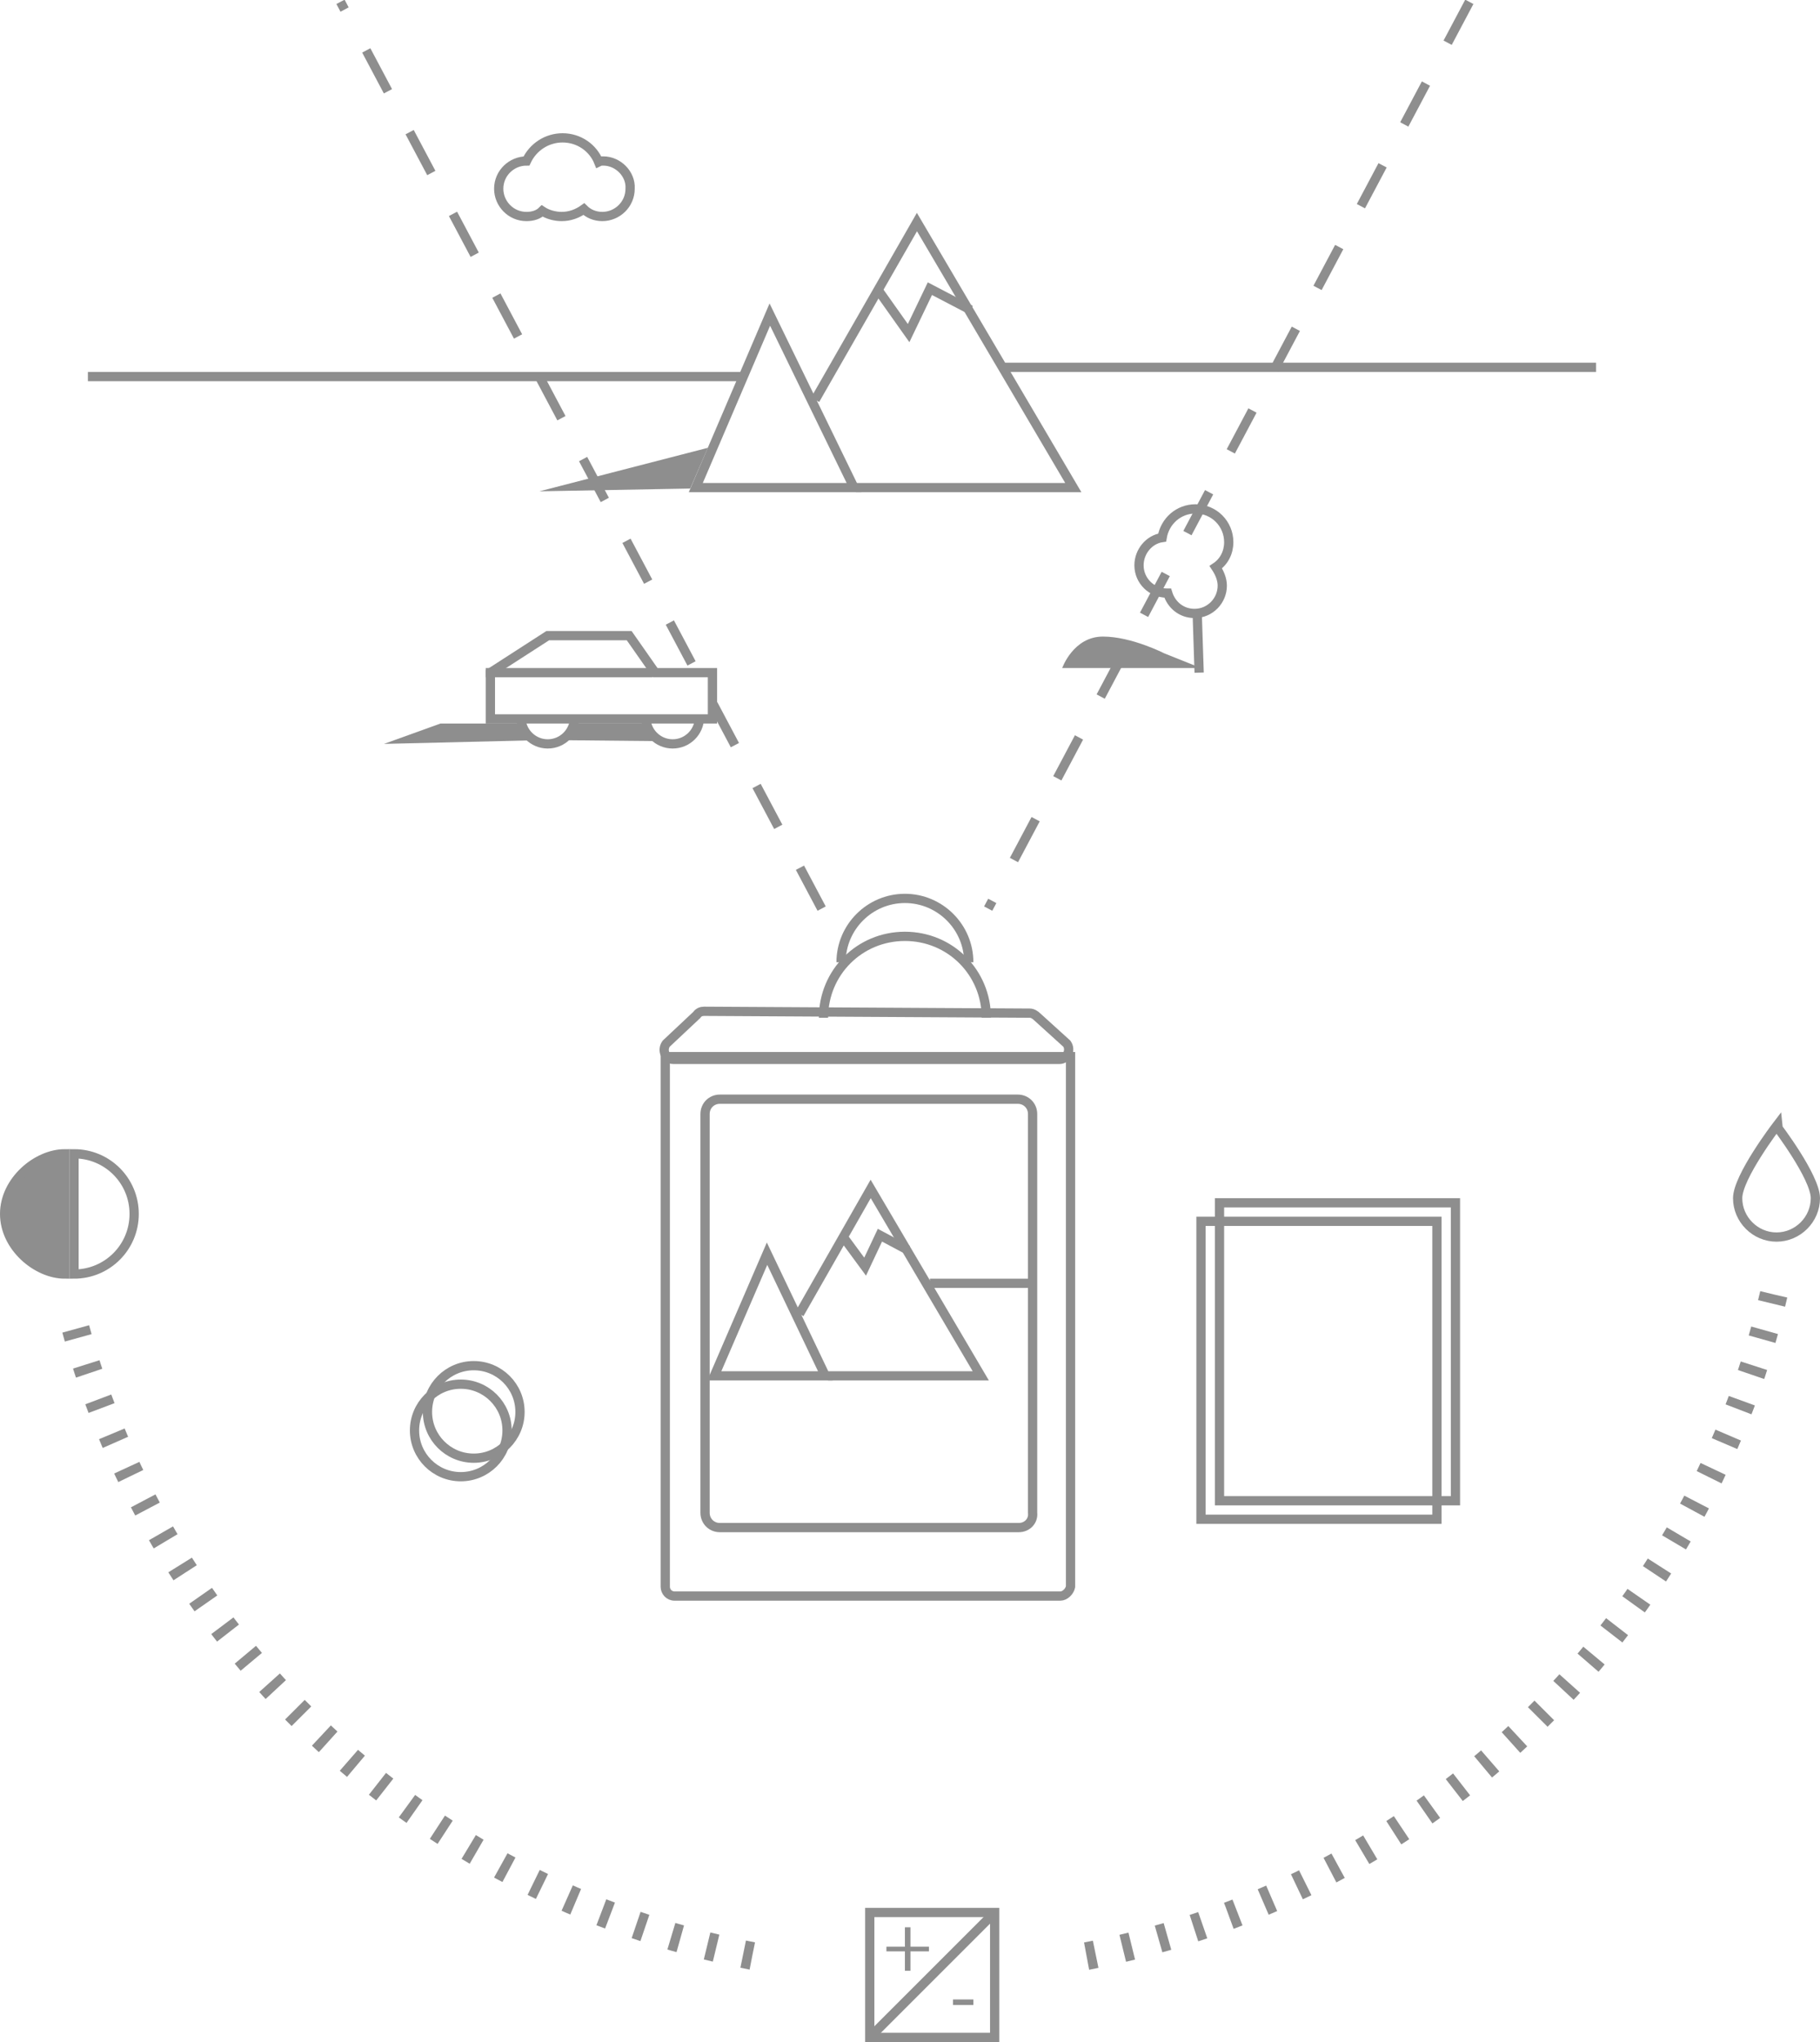 <!-- Generator: Adobe Illustrator 19.2.1, SVG Export Plug-In  -->
<svg version="1.1"
	 xmlns="http://www.w3.org/2000/svg" xmlns:xlink="http://www.w3.org/1999/xlink" xmlns:a="http://ns.adobe.com/AdobeSVGViewerExtensions/3.0/"
	 x="0px" y="0px" width="196.7px" height="220.7px" viewBox="0 0 196.7 220.7" style="enable-background:new 0 0 196.7 220.7;"
	 xml:space="preserve">
<style type="text/css">
	.st0{fill:none;stroke:#8E8E8E;stroke-miterlimit:10;}
	.st1{fill:#8E8E8E;}
	.st2{fill:none;stroke:#8E8E8E;stroke-miterlimit:10;stroke-dasharray:5;}
	.st3{fill:none;stroke:#8E8E8E;stroke-width:3;stroke-miterlimit:10;stroke-dasharray:1,3;}
	.st4{fill:#8E8E8E;stroke:#8E8E8E;stroke-miterlimit:10;}
</style>
<defs>
</defs>
<polygon class="st0" points="83.2,34 75.2,52.7 92.3,52.7 "/>
<polyline class="st0" points="92.5,52.7 116,52.7 99.1,24 88.1,43.2 "/>
<polyline class="st0" points="94.8,31.2 98.2,36 100.5,31.2 104.9,33.5 "/>
<path class="st0" d="M65.2,17.4c-0.2,0-0.3,0-0.5,0.1c-0.6-1.5-2.1-2.6-3.9-2.6c-1.7,0-3.2,1-3.9,2.5c-1.6,0-3,1.3-3,3
	c0,1.6,1.3,3,3,3c0.7,0,1.3-0.2,1.7-0.6c0.6,0.4,1.4,0.6,2.1,0.6c0.9,0,1.7-0.3,2.4-0.8c0.5,0.5,1.2,0.8,2,0.8c1.6,0,3-1.3,3-3
	C68.2,18.8,66.8,17.4,65.2,17.4z"/>
<polygon class="st1" points="74.6,52.8 58.3,53.1 76.5,48.4 "/>
<path class="st0" d="M132.8,58.6c0-2-1.6-3.6-3.6-3.6c-1.8,0-3.3,1.3-3.6,3.1c-1.4,0.2-2.5,1.5-2.5,3c0,1.7,1.4,3,3,3
	c0,0,0.1,0,0.1,0c0.4,1.3,1.5,2.2,2.9,2.2c1.7,0,3-1.4,3-3c0-0.7-0.3-1.4-0.7-2C132.3,60.7,132.8,59.7,132.8,58.6z"/>
<line class="st0" x1="129.6" y1="72.7" x2="129.4" y2="66.6"/>
<path class="st1" d="M129.8,72.2h-15c0,0,1.2-3.4,4.4-3.4c3.1,0,6.6,1.8,6.6,1.8L129.8,72.2z"/>
<line class="st0" x1="80.5" y1="40.7" x2="9.5" y2="40.7"/>
<line class="st0" x1="108.5" y1="39.7" x2="172.5" y2="39.7"/>
<polygon class="st0" points="59.2,68.7 68,68.7 70.8,72.7 77,72.7 77,77.7 53,77.7 53,72.7 "/>
<line class="st0" x1="52.5" y1="72.7" x2="70.5" y2="72.7"/>
<path class="st0" d="M62.1,77.5c0,1.6-1.3,2.9-2.9,2.9c-1.6,0-2.9-1.3-2.9-2.9"/>
<path class="st0" d="M75.6,77.5c0,1.6-1.3,2.9-2.9,2.9s-2.9-1.3-2.9-2.9"/>
<polygon class="st1" points="58.1,80 41.5,80.4 47.6,78.2 56.1,78.2 "/>
<polygon class="st1" points="71,80.1 60.9,80 62.2,78.2 69.4,78.2 "/>
<path class="st0" d="M114.5,114.5H72.8c-0.9,0-1.3-1-0.8-1.7l3.3-3.1c0.2-0.3,0.5-0.4,0.8-0.4l35.2,0.2c0.3,0,0.6,0.2,0.8,0.4
	l3.2,2.9C115.8,113.5,115.3,114.5,114.5,114.5z"/>
<path class="st0" d="M114.6,172.5H72.9c-0.6,0-1-0.5-1-1v-57.3h43.8v57.3C115.6,172,115.1,172.5,114.6,172.5z"/>
<path class="st0" d="M110.1,165.1H77.8c-0.9,0-1.6-0.7-1.6-1.6v-43.1c0-0.9,0.7-1.6,1.6-1.6h32.2c0.9,0,1.6,0.7,1.6,1.6v43.1
	C111.7,164.4,111,165.1,110.1,165.1z"/>
<path class="st0" d="M89,110c0-4.9,3.9-8.8,8.8-8.8c4.9,0,8.8,3.9,8.8,8.8"/>
<path class="st0" d="M104.7,104c0-3.8-3.1-6.9-6.9-6.9c-3.8,0-6.9,3.1-6.9,6.9"/>
<line class="st2" x1="88.8" y1="98.2" x2="36.8" y2="0.2"/>
<line class="st2" x1="158.8" y1="0.2" x2="106.8" y2="98.2"/>
<polygon class="st0" points="82.9,135.5 77.2,148.7 89.2,148.7 "/>
<polyline class="st0" points="89.5,148.7 106,148.7 94.1,128.5 86.4,142 "/>
<polyline class="st0" points="91,133.5 93.5,136.9 95.1,133.5 98.1,135.1 "/>
<line class="st0" x1="100.5" y1="138.7" x2="111.5" y2="138.7"/>
<circle class="st0" cx="51.2" cy="152.6" r="5"/>
<circle class="st0" cx="49.8" cy="154.6" r="5"/>
<rect x="129.8" y="132" class="st0" width="25.5" height="32.2"/>
<rect x="131.8" y="130" class="st0" width="25.5" height="32.2"/>
<path class="st3" d="M81.3,211.4c-36.1-7-64.9-34.5-73.7-70"/>
<path class="st3" d="M191.7,139.9c-8.5,36.7-38.4,65.2-75.8,71.8"/>
<rect x="94" y="206.7" class="st0" width="13.5" height="13.5"/>
<line class="st0" x1="94" y1="220.2" x2="107.5" y2="206.7"/>
<g>
	<path class="st1" d="M98.4,208.3v2.1h2v0.5h-2v2.1h-0.6v-2.1h-2v-0.5h2v-2.1H98.4z"/>
</g>
<g>
	<path class="st1" d="M105.2,216.1v0.6H103v-0.6H105.2z"/>
</g>
<path class="st0" d="M196.2,129.5c0,2.3-1.9,4.2-4.2,4.2s-4.2-1.9-4.2-4.2c0-2.3,4.2-7.8,4.2-7.8S196.2,127.2,196.2,129.5z"/>
<g>
	<path class="st4" d="M0.5,131.2c0,3.6,3.5,6.5,6.5,6.5v-13C4,124.7,0.5,127.6,0.5,131.2z"/>
	<path class="st0" d="M8,124.7v13c3.6,0,6.5-2.9,6.5-6.5S11.6,124.7,8,124.7z"/>
</g>
</svg>
